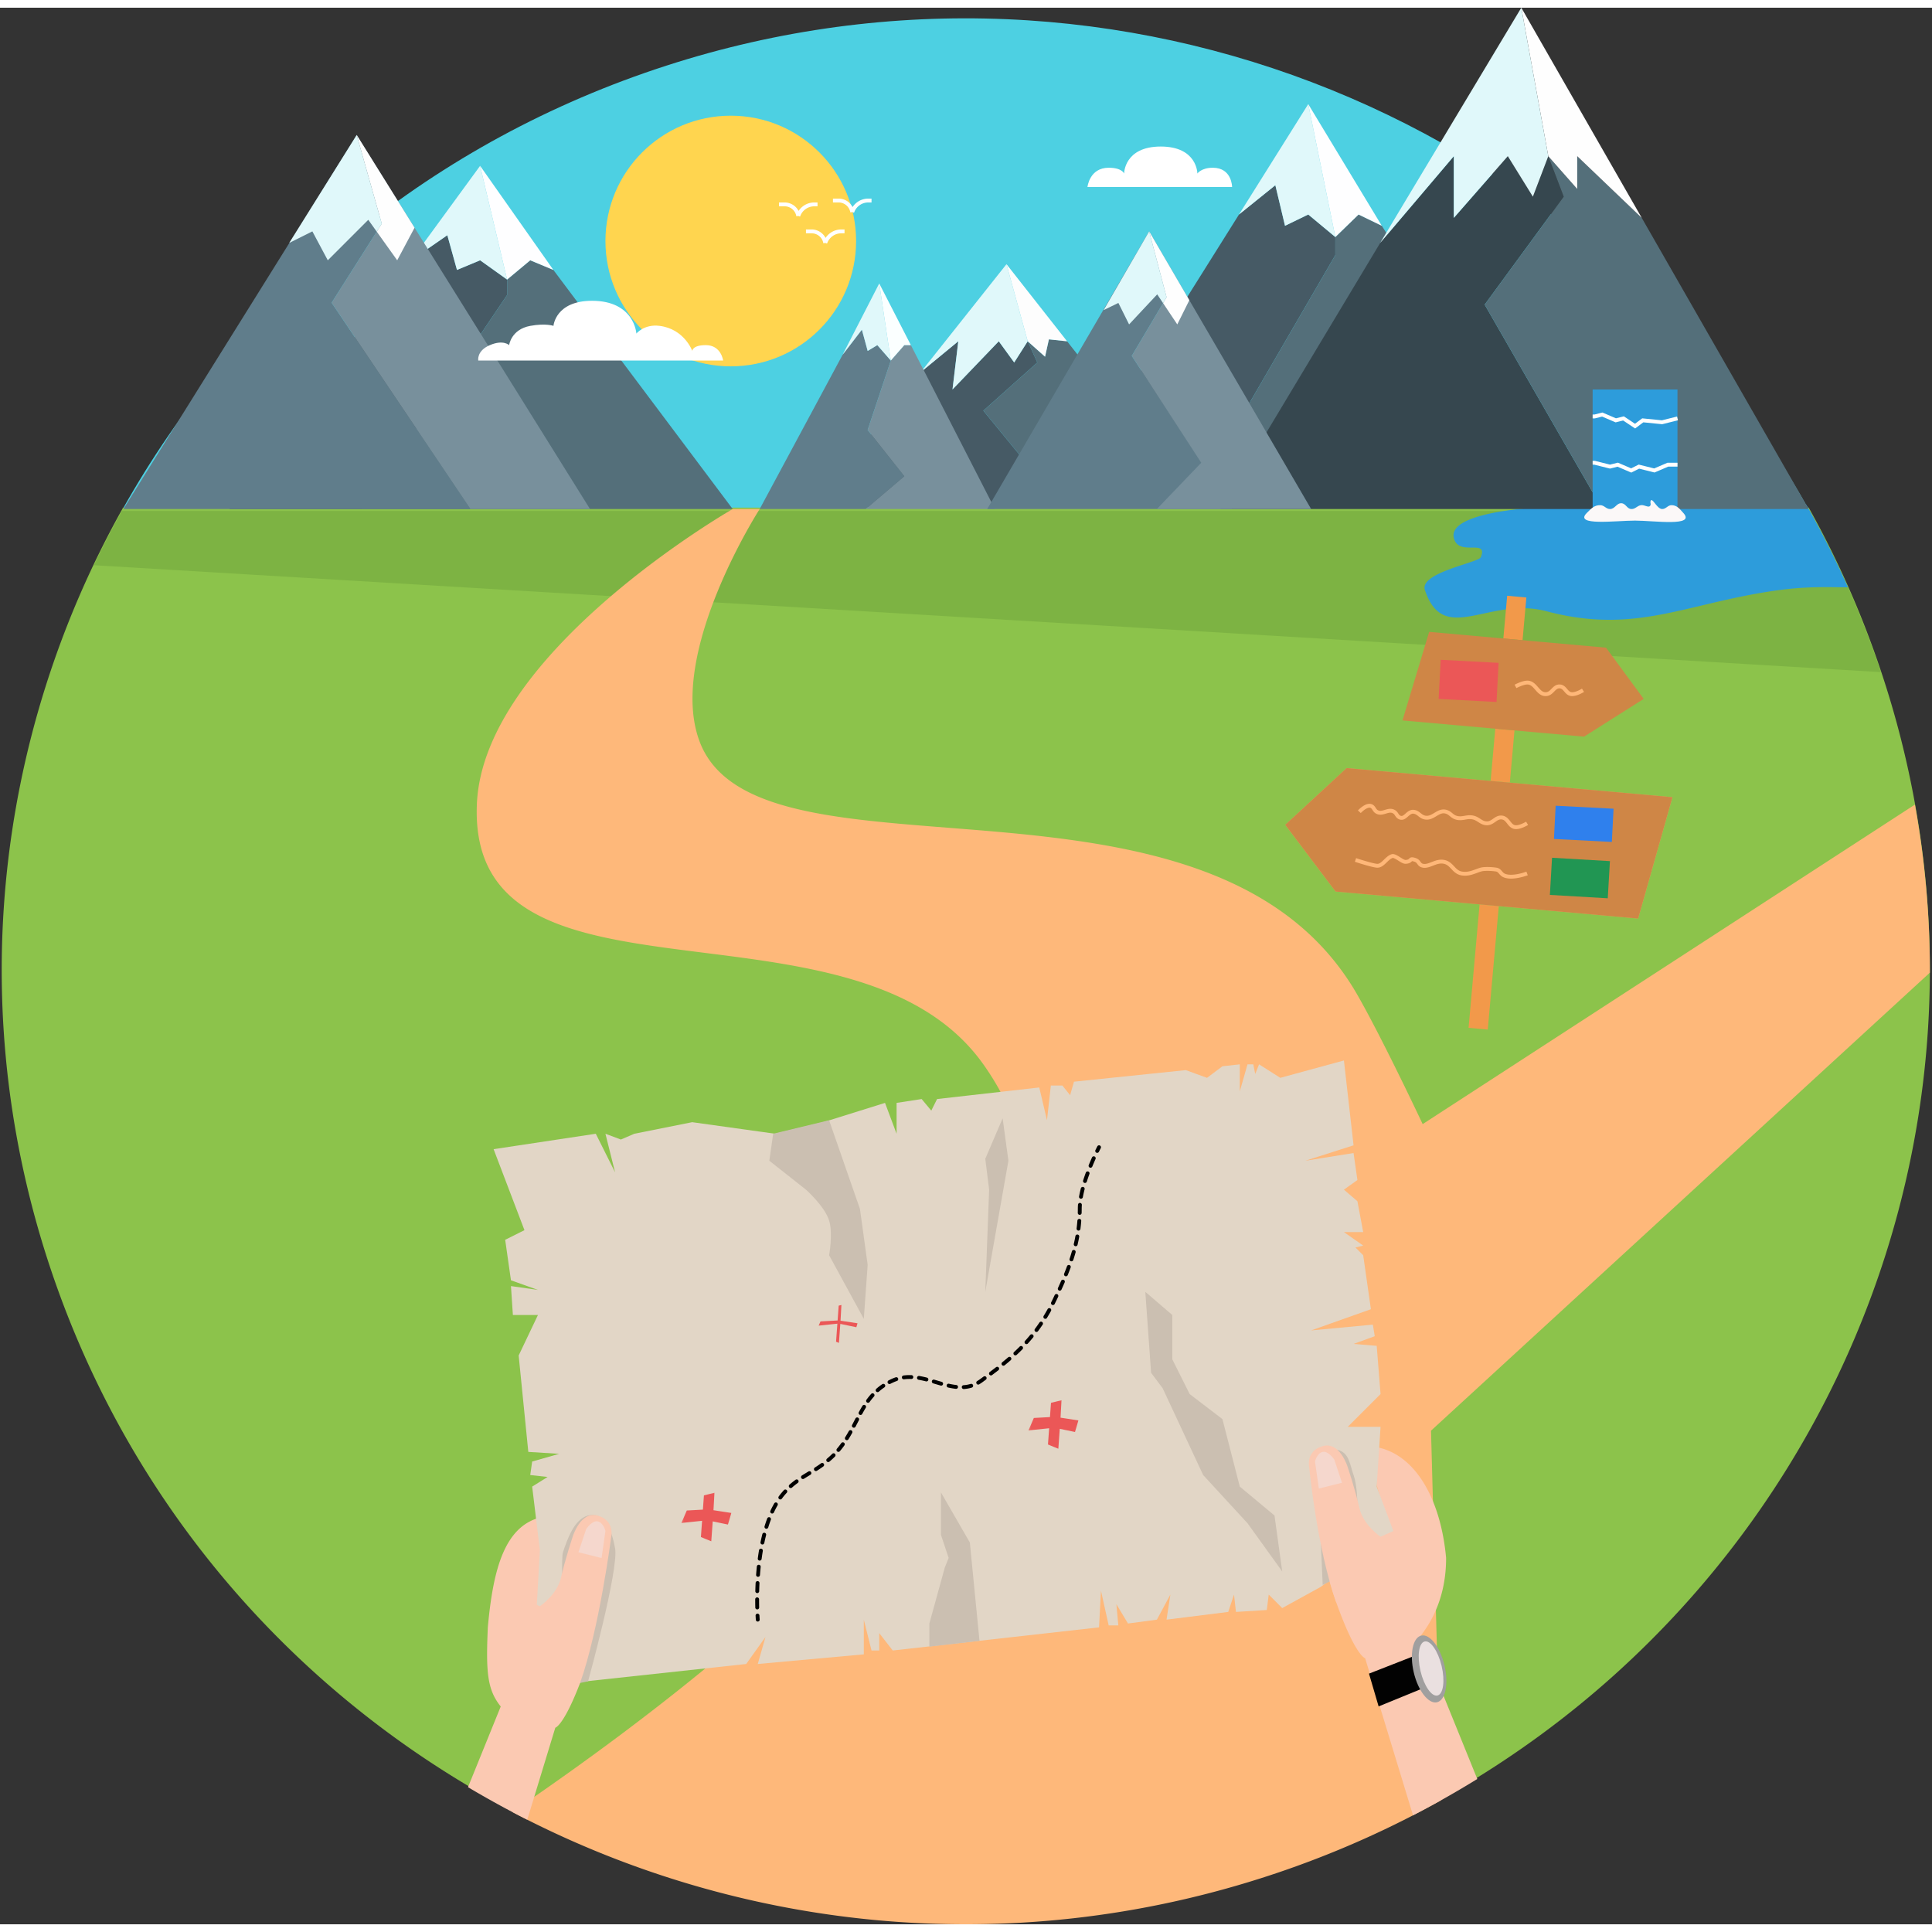 <?xml version="1.0" encoding="UTF-8"?>
<svg viewBox="0 0 501 497" width="200px" height="200px" version="1.1" xmlns="http://www.w3.org/2000/svg" xmlns:xlink="http://www.w3.org/1999/xlink">
  <rect x="0" y="0" width="501" height="497" fill="#333333" stroke="none"/>
  <use
    fill="#4DD0E2"
    transform="rotate(-.214 971.539 -8394.707)"
    xlink:href="#path0_fill"
  />
  <use
    fill="#8CC34B"
    transform="rotate(-.214 34740.196 65.73)"
    xlink:href="#path1_fill"
  />
  <use
    fill="#7DB343"
    transform="translate(24.369 130.5)"
    xlink:href="#path2_fill"
  />
  <use
    fill="#FEB87A"
    transform="translate(123.62 130)"
    xlink:href="#path3_fill"
  />
  <use
    fill="#2D9CDB"
    transform="translate(369.397 128.778)"
    xlink:href="#path4_fill"
  />
  <use
    fill="#465A65"
    transform="translate(59.5 59)"
    xlink:href="#path5_fill"
  />
  <use
    fill="#546F7A"
    transform="translate(94 65.5)"
    xlink:href="#path6_fill"
  />
  <use
    fill="#E0F8FA"
    transform="translate(106.607 41)"
    xlink:href="#path7_fill"
  />
  <use
    fill="#FEFEFF"
    transform="translate(124.5 41)"
    xlink:href="#path8_fill"
  />
  <use fill="#607D8B" transform="translate(32 33)" xlink:href="#path9_fill" />
  <use fill="#78909C" transform="translate(86 33)" xlink:href="#path10_fill" />
  <use
    fill="#FEFEFE"
    transform="translate(92.5 33)"
    xlink:href="#path11_fill"
  />
  <use fill="#E0F8FA" transform="translate(75 33)" xlink:href="#path12_fill" />
  <use
    fill="#465A65"
    transform="translate(211 86.5)"
    xlink:href="#path13_fill"
  />
  <use
    fill="#546F7A"
    transform="translate(255 86)"
    xlink:href="#path14_fill"
  />
  <use
    fill="#E0F8FA"
    transform="translate(238.778 66.5)"
    xlink:href="#path15_fill"
  />
  <use
    fill="#FDFDFD"
    transform="translate(261 66.5)"
    xlink:href="#path16_fill"
  />
  <use
    fill="#607D8B"
    transform="translate(197 83.5)"
    xlink:href="#path17_fill"
  />
  <use
    fill="#78909C"
    transform="translate(224.5 87.5)"
    xlink:href="#path18_fill"
  />
  <use
    fill="#E0F8FA"
    transform="translate(218.5 71.5)"
    xlink:href="#path19_fill"
  />
  <use
    fill="#FBFFFF"
    transform="translate(228 71.5)"
    xlink:href="#path20_fill"
  />
  <use
    fill="#465A65"
    transform="translate(274 46.034)"
    xlink:href="#path21_fill"
  />
  <use
    fill="#546F7A"
    transform="translate(308.632 53.629)"
    xlink:href="#path22_fill"
  />
  <use
    fill="#E0F8FA"
    transform="translate(321.287 25)"
    xlink:href="#path23_fill"
  />
  <use
    fill="#FEFEFF"
    transform="translate(339.249 25)"
    xlink:href="#path24_fill"
  />
  <use
    fill="#36474F"
    transform="translate(316.5 38.5)"
    xlink:href="#path25_fill"
  />
  <use
    fill="#546F7A"
    transform="translate(385 38.5)"
    xlink:href="#path26_fill"
  />
  <use fill="#FEFEFE" transform="translate(394.5)" xlink:href="#path27_fill" />
  <use fill="#E0F8FA" transform="translate(357.9)" xlink:href="#path28_fill" />
  <use
    fill="#607D8B"
    transform="translate(256 58)"
    xlink:href="#path29_fill"
  />
  <use
    fill="#78909C"
    transform="translate(293.488 58)"
    xlink:href="#path30_fill"
  />
  <use
    fill="#FEFEFE"
    transform="translate(298 58)"
    xlink:href="#path31_fill"
  />
  <use
    fill="#E0F8FA"
    transform="translate(286.198 58)"
    xlink:href="#path32_fill"
  />
  <use
    fill="#2D9CDB"
    transform="translate(413 99)"
    xlink:href="#path33_fill"
  />
  <use
    fill="#FBF8F8"
    transform="translate(410.822 127.674)"
    xlink:href="#path34_fill"
  />
  <use
    fill="#FFF"
    transform="translate(413 105.5)"
    xlink:href="#path35_stroke"
  />
  <use
    fill="#FFF"
    transform="translate(413 118)"
    xlink:href="#path36_stroke"
  />
  <use
    fill="#FFD54F"
    transform="translate(157 28)"
    xlink:href="#path37_fill"
  />
  <g fill="#FFF">
    <use transform="translate(209 58)" xlink:href="#path38_stroke" />
    <use transform="translate(202 51)" xlink:href="#path38_stroke" />
    <use transform="translate(216 50)" xlink:href="#path38_stroke" />
  </g>
  <use
    fill="#FBC9B2"
    transform="translate(339.405 372.838)"
    xlink:href="#path39_fill"
  />
  <use
    fill="#FBC9B2"
    transform="translate(121.36 390.86)"
    xlink:href="#path40_fill"
  />
  <use
    fill="#E2D6C6"
    transform="translate(128 273)"
    xlink:href="#path41_fill"
  />
  <g fill="#CBBFB1" transform="translate(145.764 288)">
    <use xlink:href="#path42_fill" />
    <use xlink:href="#path43_fill" />
    <use xlink:href="#path44_fill" />
    <use xlink:href="#path45_fill" />
    <use xlink:href="#path46_fill" />
    <use xlink:href="#path47_fill" />
  </g>
  <use
    fill="#FBC9B2"
    transform="translate(339.5 372.978)"
    xlink:href="#path48_fill"
  />
  <use
    fill="#F5D7CD"
    transform="translate(341 374.473)"
    xlink:href="#path49_fill"
  />
  <use
    fill="#FBC9B2"
    transform="matrix(-1 0 0 1 158.5 391)"
    xlink:href="#path50_fill"
  />
  <use
    fill="#F5D7CD"
    transform="matrix(-1 0 0 1 157 392.495)"
    xlink:href="#path49_fill"
  />
  <use
    fill="#020202"
    transform="translate(355 427.5)"
    xlink:href="#path51_fill"
  />
  <use
    fill="#A09F9F"
    transform="rotate(-13.352 1989.569 -1345.799)"
    xlink:href="#path52_fill"
  />
  <use
    fill="#EAE0E0"
    transform="rotate(-13.352 1995.9 -1354.26)"
    xlink:href="#path53_fill"
  />
  <use transform="translate(196.34 295.5)" xlink:href="#path54_stroke" />
  <g transform="translate(162 350)">
    <use
      fill="#EB5757"
      transform="rotate(-85.845 32.642 14.314)"
      xlink:href="#path55_fill"
    />
    <mask id="a">
      <path
        fill="#fff"
        d="M-2-2h14v14H-2z"
        transform="rotate(-85.845 32.642 14.314)"
      />
      <use
        transform="rotate(-85.845 32.642 14.314)"
        xlink:href="#path55_fill"
      />
    </mask>
    <g mask="url(#a)">
      <use
        fill="#EB5757"
        transform="rotate(-85.845 32.642 14.314)"
        xlink:href="#path56_stroke_2x"
      />
    </g>
  </g>
  <g transform="translate(162 350)">
    <use
      fill="#EB5757"
      transform="rotate(-85.845 22.76 -28.965)"
      xlink:href="#path55_fill"
    />
    <mask id="b">
      <path
        fill="#fff"
        d="M-2-2h14v14H-2z"
        transform="rotate(-85.845 22.76 -28.965)"
      />
      <use
        transform="rotate(-85.845 22.76 -28.965)"
        xlink:href="#path55_fill"
      />
    </mask>
    <g mask="url(#b)">
      <use
        fill="#EB5757"
        transform="rotate(-85.845 22.76 -28.965)"
        xlink:href="#path56_stroke_2x"
      />
    </g>
  </g>
  <g transform="translate(162 350)">
    <use
      fill="#EB5757"
      transform="rotate(-85.845 64.738 -46.073)"
      xlink:href="#path55_fill"
    />
    <mask id="c">
      <path
        fill="#fff"
        d="M-2-2h14v14H-2z"
        transform="rotate(-85.845 64.738 -46.073)"
      />
      <use
        transform="rotate(-85.845 64.738 -46.073)"
        xlink:href="#path55_fill"
      />
    </mask>
    <g mask="url(#c)">
      <use
        fill="#EB5757"
        transform="rotate(-85.845 64.738 -46.073)"
        xlink:href="#path56_stroke_2x"
      />
    </g>
  </g>
  <use
    fill="#F2994A"
    transform="rotate(5.105 -1516.168 4487.893)"
    xlink:href="#path57_stroke"
  />
  <use
    fill="#CF8646"
    transform="rotate(5.105 -1627.637 4183.285)"
    xlink:href="#path58_fill"
  />
  <use
    fill="#DBB35C"
    transform="rotate(5.105 -2029.67 3852.1)"
    xlink:href="#path59_fill"
  />
  <use
    fill="#CF8646"
    transform="rotate(5.105 -2029.67 3852.1)"
    xlink:href="#path60_fill"
  />
  <use
    fill="#FFB778"
    transform="translate(352.5 206.941)"
    xlink:href="#path61_stroke"
  />
  <use
    fill="#EB5757"
    transform="rotate(3.027 -3013.124 7154.425)"
    xlink:href="#path62_fill"
  />
  <use
    fill="#2F80ED"
    transform="rotate(2.956 -3808.462 7920.906)"
    xlink:href="#path63_fill"
  />
  <use
    fill="#219653"
    transform="rotate(3.336 -3583.574 7020.695)"
    xlink:href="#path64_fill"
  />
  <use
    fill="#FFB778"
    transform="translate(351.5 219.975)"
    xlink:href="#path65_stroke"
  />
  <use
    fill="#FFB778"
    transform="translate(393 174.999)"
    xlink:href="#path66_stroke"
  />
  <g fill="#FFF">
    <use transform="translate(282 36)" xlink:href="#path67_fill" />
    <use transform="translate(124 76)" xlink:href="#path68_fill" />
  </g>
  <defs>
    <path
      id="path0_fill"
      fillRule="evenodd"
      d="M437.101 128.035L0 126.417C28.788 75.552 75.794 34.499 135.855 13.818c116.929-40.264 243.619 10.36 301.246 114.217z"
    />
    <path
      id="path1_fill"
      fillRule="evenodd"
      d="M332.22 354.001c130.351-44.886 199.21-185.724 153.801-314.572a247.395 247.395 0 0 0-16.995-37.81L31.925 0C-1.767 59.527-10.507 132.494 13.979 201.973 59.39 330.821 201.87 398.886 332.22 354.001z"
    />
    <path
      id="path2_fill"
      fillRule="evenodd"
      d="M463.373 41.792A247.27 247.27 0 0 0 444.948 0H7.27A247.535 247.535 0 0 0 0 14.07l463.373 27.722z"
    />
    <path
      id="path3_fill"
      fillRule="evenodd"
      d="M9.209 337.875C82.026 288.341 176.386 207.429 131.38 144c-15.428-21.743-45.184-25.495-72.48-28.936C27.152 111.062-1.269 107.479.043 76.5 1.716 36.993 66.38 0 66.38 0h7s-24.313 37.758-15.5 60.5c6.828 17.621 33.45 19.717 64.309 22.146C161.379 85.732 207.4 89.355 228.38 126c6.599 11.527 16.924 33.5 16.924 33.5l127.641-82.85a242.488 242.488 0 0 1 3.882 43.578L247.465 239l2.606 95.843a252.933 252.933 0 0 1-40.15 18.026c-68.778 23.972-141.06 16.429-200.712-14.994z"
    />
    <path
      id="path4_fill"
      fillRule="evenodd"
      d="M99.022.122a246.2 246.2 0 0 1 10.784 21.41c-.606-.006-1.23-.015-1.874-.024-4.308-.061-9.498-.134-15.83.714-7.596 1.018-14.077 2.558-20.127 3.996-13.152 3.127-24.266 5.769-40.372 1.504-6.02-1.594-11.51-.416-16.241.6-7.006 1.503-12.343 2.649-15.26-6.1-1.005-3.016 5.598-5.181 10.231-6.7 2.282-.75 4.086-1.34 4.27-1.8 1-2.5-.448-2.5-2.297-2.5-1.849 0-4.099 0-4.704-2.5-1.934-8 30.186-8.79 36.5-8 1.796.225 8.152.045 16.501-.192C71.881.21 86.795-.21 99.022.122z"
    />
    <path
      id="path5_fill"
      d="M0 71h34.5L72 15.5v-4l-7-5L59 9l-2.5-9-9.393 6.5L0 71z"
    />
    <path id="path6_fill" d="M0 64.5h96l-46.5-62-6-2.5-6 5v4L0 64.5z" />
    <path
      id="path7_fill"
      d="M24.893 29.5l-7-29.5L0 24.5 9.393 18l2.5 9 6-2.5 7 5z"
    />
    <path id="path8_fill" d="M7 29.5L0 0l19 27-6-2.5-6 5z" />
    <path id="path9_fill" d="M60.5 0L0 97h90L54 43.5 67 23 60.5 0z" />
    <path id="path10_fill" d="M67 97L6.5 0 13 23 0 43.5 36 97h31z" />
    <path
      id="path11_fill"
      d="M6.5 23L0 0l15 24.05-4.5 8.45-5.31-7.434L6.5 23z"
    />
    <path
      id="path12_fill"
      d="M24 23L17.5 0 0 28l6-3 4 7.5L20.5 22l2.19 3.066L24 23z"
    />
    <path
      id="path13_fill"
      d="M27.778 8L0 43h64.5L44 18 58 5.5 55.5 0 52 5.5 48 0 36 12.5 37.5 0l-9.722 8z"
    />
    <path
      id="path14_fill"
      d="M16 4.5l-4.5-4L14 6 0 18.5l20.5 25h35L21.714.5 17 0l-1 4.5z"
    />
    <path
      id="path15_fill"
      d="M22.222 0L0 28l9.722-8-1.5 12.5 12-12.5 4 5.5 3.5-5.5-5.5-20z"
    />
    <path id="path16_fill" d="M10 24l-4.5-4L0 0l15.714 20L11 19.5 10 24z" />
    <path
      id="path17_fill"
      d="M30.5 4L34 8l-6 18 9.5 12-10 8.5H0l21.5-40 5-6.5L28 5.5 30.5 4z"
    />
    <path
      id="path18_fill"
      d="M33.5 42.5L11.705 0H10L6.5 4l-6 18L10 34 0 42.5h33.5z"
    />
    <path id="path19_fill" d="M9 16l3.5 4-3-20L0 18.5 5 12l1.5 5.5L9 16z" />
    <path id="path20_fill" d="M8.205 16L0 0l3 20 3.5-4h1.705z" />
    <path
      id="path21_fill"
      d="M0 82.966h34.632l37.644-64.854v-4.674l-7.027-5.842-6.023 2.92L56.716 0l-9.429 7.596L0 82.966z"
    />
    <path
      id="path22_fill"
      d="M0 75.37h96.368L49.69 2.922 43.667 0l-6.023 5.843v4.674L0 75.37z"
    />
    <path
      id="path23_fill"
      d="M24.989 34.472L17.962 0 0 28.63l9.43-7.596 2.509 10.517 6.023-2.922 7.027 5.843z"
    />
    <path
      id="path24_fill"
      d="M7.027 34.472L0 0l19.073 31.55-6.023-2.92-6.023 5.842z"
    />
    <path
      id="path25_fill"
      d="M41.4 22.5L0 91.5h99l-30.5-53 20.5-28L85 0l-4 10.5L74.5 0l-14 16V0L41.4 22.5z"
    />
    <path
      id="path26_fill"
      d="M24 8.5L16.5 0l4 10.5L0 38.5l30.5 53H84L40.733 16 24 0v8.5z"
    />
    <path
      id="path27_fill"
      d="M14.5 47L7 38.5 0 0l31.233 54.5-16.733-16V47z"
    />
    <path
      id="path28_fill"
      d="M36.6 0L0 61l19.1-22.5v16l14-16L39.6 49l4-10.5-7-38.5z"
    />
    <path
      id="path29_fill"
      d="M42 0L0 72h63.5L37.488 32.289l9.024-15.217L42 0z"
    />
    <path
      id="path30_fill"
      d="M46.512 72l-42-72 4.513 17.072L0 32.29 18.012 60l-11.5 12h40z"
    />
    <path
      id="path31_fill"
      d="M4.512 17.072L0 0l10.413 17.851-3.124 6.273-3.686-5.518.91-1.534z"
    />
    <path
      id="path32_fill"
      d="M16.314 17.072L11.802 0 0 20.412l3.818-1.855 2.777 5.567 7.29-7.794 1.52 2.276.909-1.534z"
    />
    <path id="path33_fill" d="M0 0h22v32H0V0z" />
    <path
      id="path34_fill"
      d="M13.178 5.326c-4.943 0-16.019 1.473-12.5-2 1.12-1.105 1.927-2.041 3.5-2 1.051.028 1.449.992 2.5 1 1.31.01 1.694-1.6 3-1.5 1.136.088 1.364 1.432 2.5 1.5 1.05.064 1.466-.808 2.5-1 .96-.177 2.138.907 2.5 0 .145-.362-.102-.623 0-1 .37-1.358 1.593 1.961 3 2 1.052.03 1.45-1.029 2.5-1 1.408.04 2.048.963 3 2 3.345 3.641-7.556 2-12.5 2z"
    />
    <path
      id="path35_stroke"
      d="M.5.5V1h.062l.06-.015L.5.5zm2-.5l.197-.46-.155-.066-.163.04L2.5 0zM6 1.5l-.197.46.155.066.163-.04L6 1.5zM8 1l.277-.416-.184-.123-.214.054L8 1zm3 2l-.277.416.294.196.283-.212L11 3zm2-1.5l.05-.498-.194-.019-.156.117.3.4zm5 .5l-.05.498.087.008.084-.02L18 2zM.621.985l2-.5-.242-.97-2 .5.242.97zM2.303.46l3.5 1.5.394-.92-3.5-1.5-.394.92zm3.818 1.525l2-.5-.242-.97-2 .5.242.97zm1.602-.569l3 2 .554-.832-3-2-.554.832zM11.3 3.4l2-1.5-.6-.8-2 1.5.6.8zm1.65-1.402l5 .5.1-.996-5-.5-.1.996zm5.171.487l4-1-.242-.97-4 1 .242.97zM.5 0H0v1h.5V0z"
    />
    <path
      id="path36_stroke"
      d="M.5 0l.121-.485L.561-.5H.5V0zm4 1l-.121.485.121.03.121-.03L4.5 1zm2-.5l.197-.46-.155-.066-.163.04L6.5.5zM10 2l-.197.46.213.09.208-.103L10 2zm2-1l.121-.485-.18-.045-.165.083L12 1zm4 1l-.121.485.163.04.155-.065L16 2zM19.5.5V0h-.103l-.094.04.197.46zM.379.485l4 1 .242-.97-4-1-.242.97zm4.242 1l2-.5-.242-.97-2 .5.242.97zM6.303.96l3.5 1.5.394-.92-3.5-1.5-.394.92zm3.92 1.487l2-1-.447-.894-2 1 .448.894zm1.656-.962l4 1 .242-.97-4-1-.242.97zm4.318.975l3.5-1.5-.394-.92-3.5 1.5.394.92zM19.5 1H22V0h-2.5v1zM.5-.5H0v1h.5v-1z"
    />
    <path
      id="path37_fill"
      d="M65 32.5C65 50.45 50.45 65 32.5 65S0 50.45 0 32.5 14.55 0 32.5 0 65 14.55 65 32.5z"
    />
    <path
      id="path38_stroke"
      d="M1.459-.5H0v1h1.459v-1zm7.703 1H10v-1h-.838v1zM5.493 2.918A4.09 4.09 0 0 0 1.46-.5v1a3.09 3.09 0 0 1 3.048 2.582l.986-.164zm-.019.24A3.887 3.887 0 0 1 9.162.5v-1a4.887 4.887 0 0 0-4.636 3.342l.948.316z"
    />
    <path
      id="path39_fill"
      fillRule="evenodd"
      d="M43.682 86.482a249.66 249.66 0 0 1-16.664 9.427L14.595 55.162s-2.5-.5-7.5-14.5-7-35-7-35-1-4.214 3.5-5.5c4.5-1.286 6.5 5.5 6.5 5.5s2 6 3 10.5 5.5 7.5 5.5 7.5l2.5-1.5-3.5-11.846V.44c10.154 1.926 16.63 13.657 18 28.722 0 9.5-3.314 16.097-6.85 20.5l14.937 36.82z"
    />
    <path
      id="path40_fill"
      fillRule="evenodd"
      d="M15.364 79.024A252.25 252.25 0 0 1 0 70.586l8.488-20.924c-3.536-4.403-3.849-9-3.349-20.522C6.51 14.075 9.485 2.366 19.64.44v9.876l-1 10.324v3.022s4.5-3 5.5-7.5 3-10.5 3-10.5 2-6.786 6.5-5.5c4.5 1.286 3.5 5.5 3.5 5.5s-2 21-7 35-7.5 14.5-7.5 14.5l-7.275 23.862z"
    />
    <path
      id="path41_fill"
      d="M26.5 19L0 23l8 21-5 2.5L4.5 57l7 2.5-7-1L5 66h6.5l-5 10.5 2.5 25 8 .5-7 2-.5 3.5 4.5.5-4 2.5 2 16.5-2 35.5 55.5-6 5-7-2 7L96 154v-9l2 8h2v-4.5l3.5 4.5 53.5-6 .5-9.5 2 9h2.5l-.5-5.5 3 5 7.5-1 3.5-6.5-1 6.5 16-2 1.5-4.5.5 4.5 8-.5.5-4 3.5 3.5 10-5.5 19-14-4.5-12 1-15.5h-8.5l8.5-8.5-1-12.5-6-.5 5.5-2-.5-3-16 1.5 15.5-5.5-2-14-2-2 2-.5-5-3.5h5l-1.5-8-3.5-3L224 31l-1-7-12.5 2 12.5-4-2.5-22L204 4.5 198.5 1l-1 2.5L197 1h-1.5l-2 7V1l-4.5.5-4 3-5.5-2-29 3-1 3.5-2-2.5h-3l-1 9-2-8.5-26.5 3-1.5 3-2.5-3-6.5 1v8l-3-8-16 5L73 19l-21.5-3-15 3-3.5 1.5-4-1.5 2.5 10-5-10z"
    />
    <path
      id="path42_fill"
      d="M53.736 11l1-7 14.5-3.5 8 23 2 14.5-1 14-9-16.5s1.053-5.647 0-9c-1.17-3.726-6-8-6-8l-9.5-7.5z"
    />
    <path
      id="path43_fill"
      d="M115.736 11l-1.5-11-4.5 10.5 1 8-1 26.5 6-34z"
    />
    <path
      id="path44_fill"
      d="M158.236 51l-7-6 1.5 21 3 4 10.5 22.5 11.5 12.5 9 12.5-2-14.5-9-7.5-4.5-17.5-8.5-6.5-4.5-9V51z"
    />
    <path
      id="path45_fill"
      d="M105.736 110l-7.5-13v11l2 6-1 2.5-4 14.5v6l13-1.5-2.5-25.5z"
    />
    <path
      id="path46_fill"
      d="M6.736 146s8-29 7-34.5-3.008-9.516-7-8.5c-3.643.927-5.469 6.406-6.474 9.423l-.026.077c-1 3 1.5 34.5 1.5 34.5l5-1z"
    />
    <path
      id="path47_fill"
      d="M195.736 87.5l1.5 33.5 5-2.5 4-18.5s-.011-4.716-1-7.5c-.997-2.809-1.126-5.71-4-6.5-2.147-.59-5.5 1.5-5.5 1.5z"
    />
    <path
      id="path48_fill"
      d="M0 5.522s2 21 7 35l21.651 9-5.651-28-4.5 2s-4.5-3-5.5-7.5-3-10.5-3-10.5-2-6.786-6.5-5.5C-1 1.308 0 5.522 0 5.522z"
    />
    <path
      id="path49_fill"
      d="M7 8.027l-6 1.5-1-7s.5-2.2 2-2.5c1.5-.3 3 2 3 2l2 6z"
    />
    <path
      id="path50_fill"
      d="M0 5.522S3.1 29.5 8.1 43.5l20.551 6.022-5.651-28-4.5 2s-4.5-3-5.5-7.5-3-10.5-3-10.5-2-6.786-6.5-5.5C-1 1.308 0 5.522 0 5.522z"
    />
    <path id="path51_fill" d="M0 4.5L11.5 0l2 8.5-11 4.5L0 4.5z" />
    <path
      id="path52_fill"
      d="M8.177 8.885c0 4.908-1.83 8.885-4.088 8.885S0 13.793 0 8.885C0 3.978 1.83 0 4.089 0c2.258 0 4.088 3.978 4.088 8.885z"
    />
    <path
      id="path53_fill"
      d="M5.634 7.2c0 3.977-1.26 7.201-2.817 7.201-1.556 0-2.817-3.224-2.817-7.2C0 3.224 1.261 0 2.817 0c1.556 0 2.817 3.224 2.817 7.2z"
    />
    <path
      id="path54_stroke"
      d="M89.102.234a.5.5 0 0 0-.884-.468l.884.468zM77.16 39.5l.45.216-.45-.216zm-19 21l.295.403-.295-.403zm-23 0l.205.456-.205-.456zm-16 20l.338.368-.338-.368zM6.66 90l-.385-.32.385.32zm-7 32.539a.5.5 0 1 0 .997-.078l-.997.078zm.935-1.112a.5.5 0 0 0-.999.049l.999-.049zm-1.074-2.071a.5.5 0 0 0 1-.022l-1 .022zm.978-2.125a.5.5 0 1 0-1-.002l1 .002zm-.972-2.127a.5.5 0 0 0 1 .025l-1-.025zm1.076-2.074a.499.499 0 1 0-.999-.048l1 .048zm-.869-2.171a.5.5 0 0 0 .998.074l-.998-.074zm1.181-2.019a.5.5 0 1 0-.994-.101l.994.101zm-.748-2.213a.5.5 0 0 0 .992.131l-.992-.131zm1.302-1.943a.5.5 0 0 0-.987-.165l.987.165zm-.596-2.26a.5.5 0 0 0 .979.202l-.98-.202zm1.446-1.835a.5.5 0 0 0-.97-.246l.97.246zm-.394-2.305a.5.5 0 1 0 .956.294l-.956-.294zm1.627-1.676a.5.5 0 0 0-.936-.352l.936.352zm-.109-2.335a.5.5 0 0 0 .908.42l-.908-.42zm1.855-1.42a.5.5 0 0 0-.867-.498l.867.498zm.309-2.315a.5.5 0 0 0 .808.59l-.808-.59zm2.07-.943a.5.5 0 0 0-.738-.676l.737.676zm.704-2.094a.5.5 0 1 0 .663.749l-.663-.749zm2.162-.455a.5.5 0 1 0-.59-.808l.59.808zm1.07-1.93a.5.5 0 0 0 .535.845l-.536-.845zm2.205-.18a.5.5 0 1 0-.517-.856l.517.855zm1.15-1.885a.5.5 0 1 0 .538.843l-.539-.843zm2.193-.278a.5.5 0 1 0-.587-.81l.587.81zm.935-2.001a.5.5 0 0 0 .646.762l-.646-.762zm2.088-.564a.5.5 0 0 0-.708-.706l.708.706zm.52-2.048a.5.5 0 1 0 .765.643l-.765-.643zm1.929-.859a.5.5 0 0 0-.813-.582l.813.582zm.2-2.104a.5.5 0 1 0 .85.528l-.85-.528zm1.805-1.096a.5.5 0 0 0-.874-.488l.873.488zm.002-2.114a.5.5 0 1 0 .886.463l-.886-.463zm1.744-1.191a.5.5 0 0 0-.888-.46l.887.46zm-.013-2.115a.5.5 0 1 0 .878.48l-.878-.48zm1.794-1.112a.5.5 0 0 0-.853-.522l.853.522zm.197-2.105a.5.5 0 1 0 .81.586l-.81-.586zm1.942-.825a.5.5 0 0 0-.746-.666l.746.666zm.614-2.02a.5.5 0 1 0 .661.75l-.66-.75zm2.082-.35a.5.5 0 0 0-.561-.828l.561.828zm1.09-1.809a.5.5 0 0 0 .46.889l-.46-.889zm2.154.15a.5.5 0 1 0-.321-.947l.321.947zm1.701-1.42a.5.5 0 0 0 .134.99l-.134-.99zm2.027.906a.5.5 0 0 0 .038-1l-.038 1zm2.074-.782a.5.5 0 1 0-.167.986l.167-.986zm1.732 1.395a.5.5 0 0 0 .247-.969l-.247.97zm2.176-.432a.5.5 0 1 0-.282.959l.282-.96zm1.625 1.52a.5.5 0 0 0 .275-.962l-.275.961zm2.168-.47a.5.5 0 0 0-.22.976l.22-.976zm1.79 1.322a.5.5 0 0 0 .109-.994l-.11.994zm2-.946a.5.5 0 0 0 .069.998l-.07-.998zm2.128.622a.5.5 0 0 0-.293-.956l.293.956zm1.41-1.71a.5.5 0 0 0 .506.864l-.506-.863zm2.206-.32a.5.5 0 1 0-.593-.804l.593.805zm1.048-2.023a.5.5 0 0 0 .6.8l-.6-.8zm2.235-.446a.5.5 0 0 0-.613-.79l.613.79zm.983-2.056a.5.5 0 0 0 .63.776l-.63-.776zm2.212-.55a.5.5 0 0 0-.654-.756l.654.757zm.858-2.11a.5.5 0 0 0 .681.732l-.68-.732zm2.167-.707a.5.5 0 1 0-.71-.703l.71.703zm.682-2.174a.5.5 0 0 0 .742.67l-.742-.67zm2.094-.898a.5.5 0 1 0-.772-.635l.772.635zm.475-2.23a.5.5 0 1 0 .802.598l-.802-.597zm2-1.094a.5.5 0 1 0-.83-.558l.83.558zm.263-2.263a.5.5 0 0 0 .854.52l-.854-.52zm1.893-1.27a.5.5 0 1 0-.875-.483l.875.484zm.07-2.278a.5.5 0 1 0 .894.449l-.894-.449zm1.79-1.41a.5.5 0 1 0-.904-.426l.905.426zm-.044-2.28a.5.5 0 0 0 .91.413l-.91-.414zm1.746-1.47a.5.5 0 0 0-.918-.396l.918.396zm-.132-2.277a.5.5 0 1 0 .927.373l-.927-.373zm1.671-1.554a.5.5 0 1 0-.938-.346l.938.346zm-.27-2.265a.5.5 0 0 0 .95.311l-.95-.311zm1.556-1.67a.5.5 0 0 0-.963-.271l.963.271zm-.456-2.235a.5.5 0 1 0 .973.227l-.974-.227zm1.394-1.805a.5.5 0 1 0-.984-.178l.984.178zm-.675-2.179a.5.5 0 0 0 .992.127l-.992-.127zm1.202-1.94a.5.5 0 0 0-.997-.075l.997.075zm-.897-2.097a.5.5 0 1 0 1 .025l-1-.025zm1.051-2.03a.5.5 0 1 0-.997-.073l.997.072zm-.718-2.22a.5.5 0 0 0 .984.178l-.984-.178zm1.431-1.848a.5.5 0 1 0-.968-.25l.969.25zm-.375-2.305a.5.5 0 0 0 .953.303l-.953-.303zm1.63-1.674a.5.5 0 1 0-.939-.344l.94.344zm-.168-2.332a.5.5 0 1 0 .925.378l-.925-.378zm1.75-1.545a.5.5 0 0 0-.914-.409l.913.409zM87.736.722a.5.5 0 1 0 .898.439l-.898-.44zM.16 122.5l.498-.039v-.004l-.001-.012-.004-.05a51.695 51.695 0 0 1-.057-.968l-.999.049a52.407 52.407 0 0 0 .059.991l.004.053v.014l.001.004v.001l.499-.039zm.362-3.166a88.524 88.524 0 0 1-.022-2.103l-1-.002c-.001.778.008 1.494.022 2.127l1-.022zm.005-4.205c.017-.672.042-1.372.077-2.099l-.999-.048a88.79 88.79 0 0 0-.077 2.122l1 .025zm.206-4.196c.05-.686.111-1.383.183-2.093l-.994-.101a77.377 77.377 0 0 0-.187 2.12l.998.074zm.427-4.175c.091-.689.194-1.379.31-2.074l-.987-.165a63.345 63.345 0 0 0-.315 2.108l.992.131zm.693-4.132a47.28 47.28 0 0 1 .467-2.037l-.97-.246a48.959 48.959 0 0 0-.476 2.081l.979.202zm1.029-4.048c.207-.672.429-1.325.671-1.97l-.936-.352c-.248.66-.48 1.342-.69 2.028l.955.294zm1.47-3.886c.295-.64.607-1.247.947-1.839l-.867-.498a24.7 24.7 0 0 0-.988 1.918l.908.42zm2.064-3.565c.204-.28.41-.545.628-.807l-.769-.64c-.228.275-.454.565-.667.858l.808.59zm.628-.807c.212-.255.42-.493.633-.725l-.737-.676c-.22.24-.445.497-.665.761l.77.64zm2.001-2.07c.498-.442.992-.833 1.5-1.204l-.59-.808a21.48 21.48 0 0 0-1.573 1.263l.663.749zm3.104-2.29c.55-.348 1.105-.683 1.67-1.025l-.517-.855c-.565.341-1.13.682-1.689 1.036l.536.845zm3.358-2.066a34.175 34.175 0 0 0 1.655-1.121l-.587-.81c-.542.393-1.073.748-1.607 1.089l.539.842zm3.236-2.36c.25-.21.503-.434.755-.666l-.677-.736a25.41 25.41 0 0 1-.724.64l.646.762zm.755-.666c.235-.216.467-.439.687-.66l-.708-.706c-.213.214-.428.421-.656.63l.677.736zm1.972-2.065a24.76 24.76 0 0 0 1.164-1.502l-.813-.582c-.35.49-.717.966-1.116 1.441l.765.643zm2.214-3.078c.335-.538.653-1.084.954-1.624l-.873-.488a38.347 38.347 0 0 1-.93 1.584l.849.528zm1.843-3.275c.29-.556.575-1.109.857-1.654l-.887-.46c-.284.547-.567 1.098-.856 1.65l.886.464zm1.723-3.29c.297-.543.598-1.071.916-1.591l-.853-.522a38.51 38.51 0 0 0-.94 1.634l.877.48zm1.923-3.11c.355-.491.725-.956 1.132-1.411l-.746-.666c-.426.477-.827.982-1.196 1.491l.81.586zm2.407-2.68c.443-.39.906-.752 1.421-1.101l-.561-.828a15.53 15.53 0 0 0-1.52 1.178l.66.75zm2.97-2.021c.265-.137.532-.266.815-.393l-.41-.912c-.295.133-.587.273-.863.416l.459.889zm.815-.393c.298-.134.584-.246.88-.347l-.321-.947c-.318.109-.649.238-.97.382l.41.912zm2.715-.776a10.81 10.81 0 0 1 1.893-.084l.038-1a12.253 12.253 0 0 0-2.065.093l.134.992zm3.8.12a23.75 23.75 0 0 1 1.899.41l.247-.97a24.972 24.972 0 0 0-1.98-.426l-.166.986zm3.793.936c.636.187 1.272.379 1.907.56l.275-.962c-.628-.179-1.26-.37-1.9-.557l-.282.959zm3.855 1.067c.665.15 1.344.273 2.01.346l.109-.994a16.83 16.83 0 0 1-1.899-.328l-.22.976zm4.079.398a9.354 9.354 0 0 0 2.06-.376l-.294-.956a7.913 7.913 0 0 1-1.835.334l.069.998zm3.975-1.222c.288-.17.586-.365.873-.576l-.59-.806a8.988 8.988 0 0 1-.789.519l.506.863zm.873-.576l.827-.607-.593-.805-.825.606.591.806zm2.475-1.831c.55-.413 1.097-.828 1.635-1.246l-.613-.79c-.534.414-1.074.825-1.622 1.236l.6.8zm3.249-2.526a69.347 69.347 0 0 0 1.581-1.325l-.654-.757c-.513.444-1.03.877-1.558 1.306l.63.776zm3.12-2.704a48.96 48.96 0 0 0 1.486-1.439l-.71-.703c-.48.484-.963.95-1.457 1.41l.681.732zm2.91-2.943c.456-.504.91-1.03 1.352-1.568l-.772-.635c-.436.53-.874 1.037-1.322 1.533l.742.67zm2.63-3.2c.403-.543.805-1.11 1.197-1.692l-.83-.558a43.063 43.063 0 0 1-1.17 1.653l.802.597zm2.314-3.435c.35-.575.699-1.174 1.039-1.79l-.875-.483a47.288 47.288 0 0 1-1.018 1.753l.854.52zm2.002-3.62c.153-.303.305-.614.456-.928l-.902-.432c-.148.31-.297.612-.447.912l.894.449zm.456-.928l.442-.93-.905-.426c-.144.306-.29.614-.44.924l.903.432zm1.307-2.797c.288-.633.568-1.262.836-1.883l-.918-.396c-.266.616-.542 1.236-.828 1.865l.91.414zm1.631-3.786c.26-.645.509-1.29.744-1.928l-.938-.346a67.253 67.253 0 0 1-.733 1.9l.927.373zm1.425-3.882a50.1 50.1 0 0 0 .605-1.98l-.963-.272c-.183.65-.38 1.292-.593 1.941l.95.311zm1.122-3.989c.157-.67.298-1.351.421-2.032l-.984-.178a40.46 40.46 0 0 1-.41 1.983l.973.227zm.738-4.084c.087-.678.157-1.37.21-2.067l-.997-.075c-.052.683-.12 1.35-.205 2.015l.992.127zm.313-4.14c.008-.342.013-.69.013-1.038h-1c0 .342-.004.678-.013 1.014l1 .025zM84.16 16c0-.334.013-.667.038-1.017l-.997-.072c-.027.366-.041.736-.041 1.089h1zm.304-3.058c.121-.672.272-1.345.448-2.026l-.969-.25c-.18.697-.338 1.406-.463 2.098l.984.178zm1.025-4.028c.215-.676.442-1.335.677-1.977l-.939-.344c-.238.65-.473 1.33-.69 2.018l.952.303zm1.434-3.93a63.45 63.45 0 0 1 .824-1.924l-.913-.409a64.853 64.853 0 0 0-.836 1.954l.925.378zm1.712-3.823a44.664 44.664 0 0 1 .46-.913L89.1.237l.001-.003L88.66 0l-.442-.234-.001.002-.002.003-.006.013-.026.048-.096.187c-.082.161-.203.4-.35.703l.898.439z"
    />
    <path
      id="path55_fill"
      d="M4.942 4.801L4.085 0 5.21.392l.564 4.41h3.858l.226.691-4.084.07L5.423 10l-1.044-.226.563-4.21H0L.251 4.8h4.691z"
    />
    <path
      id="path56_stroke_2x"
      d="M4.942 4.801v-.5h-.5v.5h.5zm.833 0h.5v-.5h-.5v.5zm-.833.5h.833v-1h-.833v1zm-.5-.5v.762h1v-.762h-1zm1.833.762v-.762h-1v.762h1zM4.085 0l.328-.944L2.8-1.506 3.1.176 4.085 0zm.857 4.801v1h1.195l-.21-1.175-.985.175zm-4.69 0v-1h-.724l-.226.687.95.313zM5.211.392l.991-.126-.078-.615-.585-.203-.329.944zm.563 4.41l-.992.126.111.873h.88v-1zm3.858 0l.95-.311-.225-.69h-.725v1zM4.38 9.773l-.991-.133-.123.915.902.195.212-.977zM5.423 10l-.212.977 1.118.242.09-1.14L5.423 10zM0 5.563l-.95-.313-.433 1.313H0v-1zm4.942 0l.991.133.152-1.133H4.942v1zm4.917-.07l.017 1 1.354-.024-.42-1.287-.95.311zm-4.084.07l-.018-1-.907.016-.072.905.997.08zM3.1.176l.858 4.801 1.969-.351-.858-4.802L3.1.176zM4.942 3.8H.252v2h4.69v-2zM3.756.944l1.126.393.658-1.89-1.127-.391L3.756.944zm2.019 4.857h3.858v-2H5.775v2zM4.219.52l.564 4.41 1.984-.254-.564-4.41L4.22.52zm-.052 10.232l1.044.226.423-1.954-1.043-.226-.424 1.954zM-.698 4.488l-.252.762 1.9.627.251-.762-1.9-.627zm4.65.943l-.564 4.21 1.982.266.563-4.211-1.982-.265zM0 6.563h4.942v-2H0v2zm8.683-1.45l.226.69 1.9-.62-.225-.692-1.901.621zm-2.264 4.966l.353-4.437-1.994-.158-.352 4.437 1.993.158zm3.423-5.586l-4.085.07.035 2 4.084-.07-.034-2z"
    />
    <path
      id="path57_stroke"
      d="M2.5 112.493v-32.14h-5v32.14h5zm0-64.282V34.613h-5v13.598h5zm0-37.085V0h-5v11.126h5z"
    />
    <path
      id="path58_fill"
      d="M47.263 23.488H0L4.847 0h46.051l10.907 12.362-14.542 11.126z"
    />
    <path
      id="path59_fill"
      d="M14.542 32.14h78.772L99.372 0h-84.83L0 16.07l14.542 16.07z"
    />
    <path
      id="path60_fill"
      d="M14.542 32.14h78.772L99.372 0h-84.83L0 16.07l14.542 16.07z"
    />
    <path
      id="path61_stroke"
      d="M3 .059l-.158.474L3 .059zm1.5 1.5l.257-.43-.257.43zm4.5 0l-.257.428L9 1.56zm1.5 1.5l.186-.465-.186.465zm3.5-1.5l.03-.5-.03.5zm3 1.5l-.098.49.098-.49zm5.5-1.5l.135-.482-.135.482zm2.5 1.5l.162-.473-.162.473zm4.5 0l.109-.488-.109.488zm3.5 1.5l.023-.5-.023.5zm4-1.5l.064-.496-.064.496zm3.5 2.5l-.036.498.036-.498zm-40.5-4l.368.338.003-.003a2.272 2.272 0 0 1 .064-.067 6.945 6.945 0 0 1 .89-.768c.278-.198.571-.37.85-.47.282-.1.502-.111.667-.056l.316-.949c-.456-.152-.922-.078-1.32.063-.4.143-.778.372-1.096.6a7.943 7.943 0 0 0-1.108.97l-.001.003h-.001L0 1.56zM2.842.533c.22.073.338.211.517.487.17.26.41.683.884.967l.514-.857c-.236-.142-.353-.338-.56-.656-.196-.302-.473-.701-1.039-.89l-.316.949zm1.4 1.454c.97.582 1.938.266 2.653.05.782-.236 1.31-.372 1.848-.05l.514-.857C8.287.548 7.32.864 6.605 1.08c-.782.236-1.31.372-1.848.05l-.514.857zm4.5 0c.243.146.366.34.57.645.198.294.467.677 1.002.89l.372-.928c-.234-.093-.36-.247-.543-.52-.175-.261-.417-.663-.886-.944l-.514.857zm1.572 1.536c.483.193.921.15 1.308-.02.357-.157.666-.421.92-.645.57-.502.934-.83 1.429-.8l.058-.998c-.99-.059-1.685.64-2.148 1.048-.264.231-.465.393-.661.48a.633.633 0 0 1-.534.006l-.372.929zm3.657-1.465c.488.029.81.25 1.23.577.407.319.922.758 1.7.914l.197-.98c-.506-.102-.836-.374-1.281-.722-.434-.339-.968-.74-1.788-.787l-.058.998zm2.93 1.491c1.312.262 2.318-.388 3.123-.875.852-.516 1.502-.87 2.34-.634l.271-.963c-1.305-.367-2.313.248-3.129.742-.864.523-1.536.924-2.408.75l-.196.98zm5.464-1.509c.44.124.726.346 1.075.632.346.285.762.642 1.398.86l.324-.946c-.441-.151-.727-.39-1.087-.686-.358-.294-.783-.638-1.44-.823l-.27.963zm2.473 1.492c.959.327 1.763.21 2.476.09.72-.122 1.331-.242 2.077-.075l.218-.976c-.97-.217-1.776-.052-2.462.064-.692.117-1.28.191-1.985-.05l-.324.947zm4.553.015c.622.138 1.047.438 1.576.778.524.336 1.13.693 2.01.733l.046-.999c-.605-.028-1.024-.26-1.516-.575-.486-.312-1.068-.728-1.898-.913l-.218.976zm3.586 1.511c1.03.048 1.753-.496 2.315-.892.594-.418 1.03-.691 1.644-.611l.128-.992c-1.04-.135-1.771.38-2.347.785-.608.427-1.057.74-1.694.711l-.046 1zm3.959-1.503c.6.077.937.487 1.417 1.098.44.562 1.025 1.326 2.111 1.404l.072-.997c-.59-.042-.922-.42-1.396-1.024-.435-.555-1.01-1.335-2.076-1.473l-.128.992zm3.528 2.502c.746.054 1.593-.242 2.199-.507A10.32 10.32 0 0 0 43.736 5l.018-.011a.339.339 0 0 1 .005-.003l.001-.001-.261-.426-.262-.426s-.002 0-.003.002l-.012.007a9.322 9.322 0 0 1-.961.492c-.587.257-1.24.46-1.726.426l-.072.997z"
    />
    <path id="path62_fill" d="M0 0h15.036v10.16H0V0z" />
    <path id="path63_fill" d="M0 0h15.036v8.628H0V0z" />
    <path id="path64_fill" d="M0 0h15.036v9.652H0V0z" />
    <path
      id="path65_stroke"
      d="M38.5 5.025l-.211.453.211-.453zm-2-1.5l.076-.494-.076.494zm-4 0l-.137-.48.137.48zm-5 1l.091-.492-.091.492zm-4.5-3l-.105.489.105-.49zm-5.5 1l-.092.491.092-.491zm-2-1.5l.164-.472-.164.472zm-2.5.5l-.033-.499.033.499zM9.5.025l-.147-.478.147.478zm-4 2.5l-.06.496.06-.496zm39 2l-.18-.467-.001.001a.56.56 0 0 0-.007.003l-.03.01a13.583 13.583 0 0 1-.57.193c-.384.121-.917.272-1.512.392-1.225.248-2.582.337-3.489-.085l-.422.906c1.224.57 2.867.41 4.11.16a16.09 16.09 0 0 0 2.267-.641l.01-.004.003-.001-.179-.467zm-5.789.047c-.326-.152-.51-.39-.806-.727-.285-.323-.664-.712-1.33-.814l-.15.988c.299.046.477.2.73.487.24.274.575.712 1.134.972l.422-.906zM36.576 3.03a16.932 16.932 0 0 0-2.076-.174c-.752-.016-1.556.021-2.137.187l.274.962c.43-.123 1.107-.165 1.842-.15.722.016 1.447.087 1.945.163l.152-.988zm-4.213.013c-.4.114-.796.26-1.18.401-.39.144-.768.283-1.158.398-.773.229-1.56.352-2.434.19l-.182.984c1.084.2 2.04.04 2.9-.215.426-.126.835-.277 1.22-.418.389-.144.75-.276 1.108-.378l-.274-.962zm-4.772.99c-.86-.16-1.367-.676-1.98-1.33-.598-.635-1.301-1.41-2.506-1.668l-.21.978c.86.184 1.368.717 1.986 1.375.601.64 1.31 1.402 2.528 1.628l.182-.984zm-4.486-2.998c-1.228-.263-2.301.126-3.193.472-.946.368-1.633.654-2.32.525l-.184.983c1.03.194 2.025-.249 2.866-.576.896-.348 1.714-.62 2.621-.426l.21-.978zm-5.513.997a.945.945 0 0 1-.427-.174 1.472 1.472 0 0 1-.277-.315c-.219-.301-.51-.744-1.224-.991l-.328.944c.393.137.526.336.743.635.11.152.255.348.471.516.224.174.5.301.858.368l.184-.983zM15.664.553c-.432-.15-.77-.23-1.048-.215a.987.987 0 0 0-.68.315c-.119.116-.155.164-.26.22-.106.055-.305.127-.709.153l.066.998c.495-.032.844-.126 1.11-.268.266-.14.423-.321.493-.39.037-.036.043-.037.036-.033-.013.007-.019.005.001.004.069-.004.245.015.663.16l.328-.944zm-2.697.473c-.066.004-.232-.034-.533-.191-.282-.146-.591-.345-.932-.559-.328-.205-.686-.424-1.022-.574-.312-.139-.73-.277-1.127-.155l.294.956c.021-.007.14-.015.426.113.262.116.564.299.898.508.32.2.675.428 1.001.598.306.16.692.326 1.06.302l-.065-.998zM9.354-.453c-.465.143-.864.416-1.21.705-.341.285-.675.626-.967.904-.64.61-1.103.935-1.616.873l-.12.992c1.038.126 1.827-.57 2.427-1.142.328-.312.61-.603.917-.86.301-.251.581-.43.863-.516l-.294-.956zM5.56 2.029c-.75-.091-2.084-.453-3.266-.806A77.632 77.632 0 0 1 .16.552V.55L0 1.025l-.159.474a.173.173 0 0 0 .003.001l.01.003a20.707 20.707 0 0 0 .16.053 71.995 71.995 0 0 0 1.994.625c1.167.349 2.583.737 3.432.84l.12-.992z"
    />
    <path
      id="path66_stroke"
      d="M3 0l-.013-.499.013.5zm5 3l.048.499L8 3zm3.5-2l.034-.498-.034.499zm3 2l.05-.497-.05.498zM0 1l.24.44.003-.002.013-.007a5.958 5.958 0 0 1 .26-.134c.178-.087.427-.204.712-.322.587-.242 1.265-.46 1.785-.474l-.026-1c-.715.019-1.536.3-2.14.55A12.838 12.838 0 0 0-.24.562l.24.439zM3.013.5c.864-.022 1.396.563 2.113 1.388.653.751 1.497 1.748 2.922 1.61l-.096-.995c-.841.081-1.36-.453-2.071-1.271C5.234.487 4.399-.536 2.987-.499l.026 1zm5.035 3c.997-.096 1.606-.782 2.059-1.246.493-.505.827-.79 1.359-.753l.068-.998c-1.039-.072-1.67.568-2.143 1.052-.513.526-.87.894-1.439.95l.096.995zm3.418-2c.465.033.739.319 1.154.809.38.446.9 1.096 1.83 1.19l.1-.995c-.471-.047-.748-.349-1.168-.843C13 1.21 12.475.567 11.534.502l-.068.998zm2.984 2c.754.076 1.608-.225 2.214-.495a9.829 9.829 0 0 0 1.101-.58h.002v-.001l-.267-.422-.268-.422-.003.001-.012.008a5.063 5.063 0 0 1-.257.15 8.83 8.83 0 0 1-.703.353c-.587.261-1.232.46-1.707.412l-.1.995z"
    />
    <path
      id="path67_fill"
      d="M37.5 10.5H0s.5-5 5.5-5c3.5 0 4 1.5 4 1.5s0-7 9.5-7 9.5 7 9.5 7 1-1.5 4-1.5c5.005 0 5 5 5 5z"
    />
    <path
      id="path68_fill"
      d="M63.525 15.5H.025s-.5-2.5 3-4 5 0 5 0 .5-4.09 5.5-5c4-.727 6 0 6 0s.5-6.5 10-6.5c11.006 0 11.5 8.5 11.5 8.5s2-2.5 6-2c6.452.807 8.5 6.5 8.5 6.5s0-1.5 3.5-1.5c4 0 4.5 4 4.5 4z"
    />
  </defs>
</svg>

